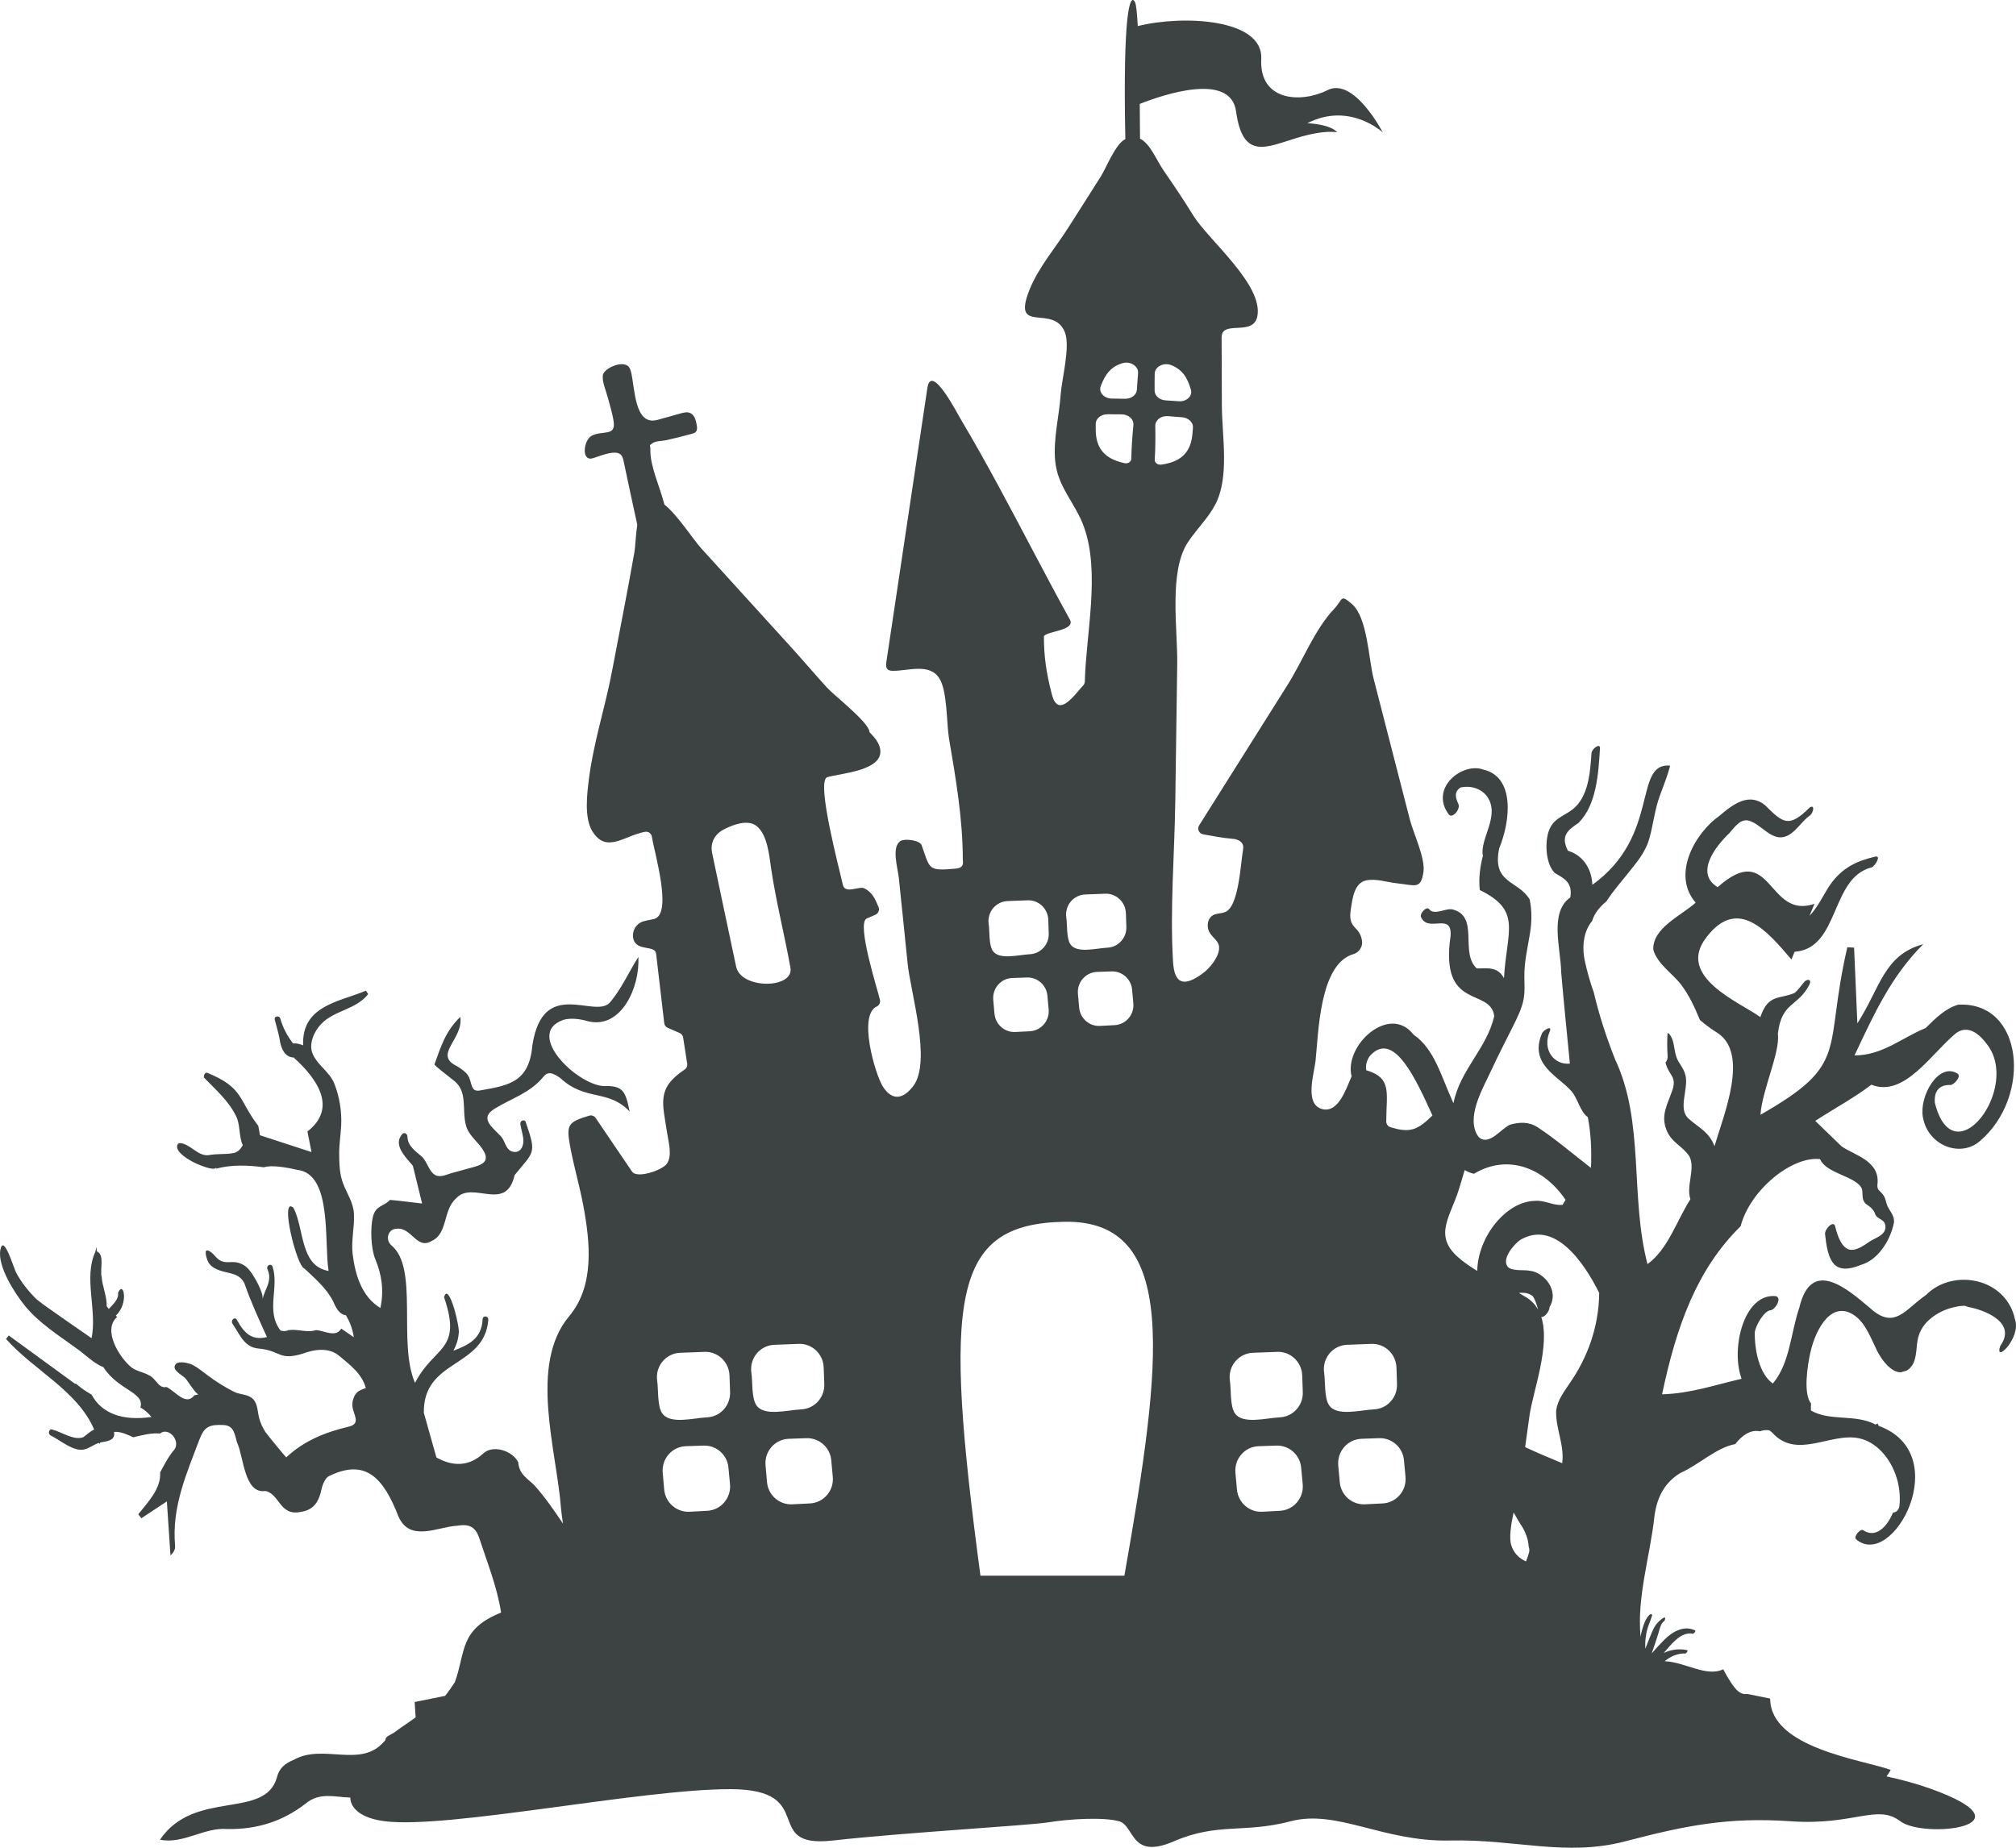 <?xml version="1.0" encoding="UTF-8"?>
<svg width="48px" height="44px" viewBox="0 0 48 44" version="1.1" xmlns="http://www.w3.org/2000/svg" xmlns:xlink="http://www.w3.org/1999/xlink">
    <title>节日-12</title>
    <g id="V1.4" stroke="none" stroke-width="1" fill="none" fill-rule="evenodd">
        <g id="形状汇集备份" transform="translate(-542, -247)" fill="#3D4242">
            <g id="节日-12" transform="translate(542, 247)">
                <path d="M37.367,32.95 C37.242,33.138 37.087,33.335 37.052,33.583 C37.032,34.015 37.253,34.396 37.195,34.843 C36.895,34.717 36.6,34.596 36.313,34.46 C36.347,34.213 36.38,33.966 36.415,33.72 C36.501,33.121 36.918,32.045 36.697,31.36 C36.77,31.382 36.897,31.223 36.893,31.128 C37.137,30.717 36.748,30.296 36.432,30.262 C36.302,30.232 36.027,30.274 35.914,30.181 C35.72,29.988 36.069,29.612 36.195,29.527 C37,29.049 37.695,30.022 38.076,30.788 C38.068,31.601 37.798,32.329 37.367,32.95 Z M36.163,30.79 C36.286,30.776 36.402,30.786 36.498,30.87 C36.556,30.958 36.59,31.073 36.621,31.185 C36.556,31.071 36.467,30.972 36.344,30.896 C36.285,30.859 36.224,30.825 36.163,30.79 Z M36.403,36.98 C36.384,37.049 36.359,37.116 36.333,37.182 C36.177,37.111 36.052,36.999 35.986,36.808 C35.926,36.632 35.973,36.323 36.038,36.015 C36.108,36.14 36.179,36.263 36.254,36.375 C36.344,36.537 36.391,36.687 36.397,36.831 C36.414,36.872 36.42,36.923 36.403,36.98 Z M35.172,30.264 C35.011,30.167 34.854,30.06 34.709,29.931 C34.128,29.415 34.536,28.969 34.734,28.326 C34.781,28.173 34.829,28.018 34.873,27.863 C34.942,27.903 35.015,27.934 35.094,27.951 C35.912,27.462 36.77,27.822 37.275,28.572 C37.252,28.611 37.228,28.65 37.204,28.69 C36.974,28.716 36.777,28.571 36.54,28.597 C35.871,28.609 35.189,29.436 35.172,30.264 Z M34.005,26.658 C33.703,26.934 33.516,26.966 33.106,26.842 C33.047,26.824 33.006,26.769 33.006,26.706 C33.006,26.026 33.153,25.67 32.529,25.485 C32.513,25.381 32.532,25.268 32.61,25.152 C33.188,24.49 33.735,25.757 34.106,26.562 C34.076,26.591 34.043,26.623 34.005,26.658 Z M32.922,35.801 C32.782,35.808 32.641,35.815 32.501,35.822 C32.191,35.838 31.926,35.604 31.899,35.293 C31.887,35.161 31.875,35.028 31.863,34.895 C31.834,34.563 32.085,34.274 32.415,34.262 C32.555,34.256 32.696,34.252 32.837,34.247 C33.141,34.238 33.401,34.468 33.428,34.773 C33.439,34.904 33.452,35.036 33.464,35.166 C33.496,35.495 33.249,35.784 32.922,35.801 Z M31.642,33.458 C31.527,33.278 31.558,32.9 31.527,32.688 C31.476,32.347 31.73,32.038 32.071,32.024 C32.264,32.016 32.46,32.009 32.655,32.002 C32.974,31.991 33.239,32.245 33.249,32.566 C33.253,32.696 33.257,32.826 33.262,32.957 C33.274,33.275 33.033,33.545 32.718,33.561 C32.382,33.578 31.82,33.737 31.642,33.458 Z M30.474,35.977 C30.334,35.984 30.193,35.991 30.053,35.999 C29.743,36.014 29.478,35.78 29.451,35.469 C29.439,35.336 29.427,35.203 29.415,35.07 C29.386,34.739 29.637,34.449 29.967,34.438 C30.107,34.432 30.248,34.427 30.389,34.424 C30.693,34.414 30.953,34.644 30.98,34.949 C30.991,35.08 31.004,35.211 31.017,35.343 C31.048,35.671 30.801,35.96 30.474,35.977 Z M29.283,32.878 C29.233,32.538 29.486,32.228 29.828,32.214 C30.021,32.206 30.216,32.198 30.412,32.192 C30.731,32.181 30.995,32.435 31.005,32.756 C31.01,32.887 31.014,33.017 31.019,33.147 C31.031,33.465 30.79,33.735 30.474,33.751 C30.139,33.768 29.577,33.927 29.398,33.648 C29.283,33.468 29.315,33.09 29.283,32.878 Z M27.646,11.064 C27.563,11.075 27.49,11.017 27.494,10.948 C27.511,10.678 27.511,10.408 27.507,10.138 C27.505,10.004 27.641,9.899 27.803,9.91 C27.918,9.918 28.033,9.927 28.147,9.936 C28.298,9.949 28.414,10.061 28.404,10.185 C28.4,10.236 28.396,10.286 28.391,10.337 C28.355,10.733 28.159,10.997 27.647,11.064 C27.647,11.064 27.646,11.064 27.646,11.064 Z M27.493,8.897 C27.497,8.732 27.704,8.624 27.884,8.694 C28.135,8.793 28.267,8.97 28.356,9.283 C28.356,9.284 28.356,9.285 28.356,9.286 C28.397,9.433 28.249,9.568 28.068,9.555 C27.964,9.547 27.859,9.54 27.755,9.534 C27.608,9.525 27.492,9.425 27.491,9.304 C27.49,9.168 27.49,9.033 27.493,8.897 Z M26.771,37.522 L23.344,37.522 C22.46,30.9 22.645,29.145 25.341,29.094 C28.087,29.043 27.675,32.398 26.771,37.522 Z M24.968,24.034 C24.994,24.304 24.79,24.542 24.521,24.557 C24.406,24.563 24.29,24.569 24.174,24.575 C23.919,24.587 23.7,24.394 23.678,24.139 C23.668,24.029 23.659,23.92 23.649,23.81 C23.624,23.537 23.831,23.298 24.103,23.289 C24.219,23.284 24.335,23.281 24.451,23.277 C24.702,23.269 24.916,23.459 24.938,23.71 C24.947,23.818 24.958,23.927 24.968,24.034 Z M23.989,21.457 C24.147,21.45 24.309,21.444 24.47,21.439 C24.732,21.43 24.951,21.639 24.959,21.904 C24.962,22.011 24.966,22.118 24.97,22.225 C24.98,22.488 24.781,22.71 24.521,22.723 C24.245,22.737 23.782,22.868 23.635,22.638 C23.54,22.49 23.566,22.179 23.54,22.004 C23.499,21.723 23.707,21.468 23.989,21.457 Z M25.837,21.3 C25.996,21.293 26.157,21.288 26.318,21.282 C26.58,21.274 26.799,21.483 26.807,21.747 C26.81,21.855 26.814,21.962 26.818,22.069 C26.828,22.331 26.629,22.553 26.369,22.567 C26.093,22.581 25.63,22.711 25.483,22.482 C25.388,22.334 25.414,22.022 25.388,21.848 C25.347,21.567 25.555,21.312 25.837,21.3 Z M26.984,23.89 C27.011,24.16 26.807,24.398 26.538,24.412 C26.422,24.418 26.306,24.424 26.19,24.43 C25.936,24.443 25.717,24.25 25.694,23.994 C25.685,23.884 25.675,23.775 25.665,23.666 C25.641,23.392 25.848,23.154 26.12,23.144 C26.236,23.14 26.352,23.135 26.468,23.132 C26.718,23.125 26.932,23.314 26.955,23.565 C26.964,23.673 26.974,23.781 26.984,23.89 Z M26.364,9.865 C26.479,9.865 26.594,9.865 26.709,9.867 C26.871,9.869 26.998,9.984 26.986,10.117 C26.961,10.386 26.94,10.655 26.936,10.926 C26.934,10.995 26.857,11.047 26.776,11.03 C26.775,11.03 26.774,11.029 26.774,11.029 C26.27,10.922 26.094,10.644 26.089,10.245 C26.089,10.195 26.088,10.144 26.088,10.094 C26.088,9.969 26.213,9.867 26.364,9.865 Z M26.206,9.201 C26.206,9.2 26.207,9.199 26.207,9.198 C26.319,8.893 26.466,8.727 26.723,8.649 C26.908,8.592 27.106,8.717 27.097,8.881 C27.089,9.016 27.079,9.152 27.068,9.287 C27.057,9.408 26.933,9.498 26.786,9.496 C26.682,9.493 26.577,9.492 26.472,9.491 C26.291,9.49 26.154,9.344 26.206,9.201 Z M19.286,35.801 C19.146,35.808 19.005,35.815 18.865,35.822 C18.555,35.838 18.289,35.604 18.262,35.293 C18.251,35.161 18.239,35.028 18.227,34.895 C18.197,34.563 18.448,34.274 18.779,34.262 C18.919,34.256 19.06,34.252 19.201,34.247 C19.504,34.238 19.765,34.468 19.792,34.773 C19.803,34.904 19.816,35.036 19.828,35.166 C19.86,35.495 19.613,35.784 19.286,35.801 Z M18.006,33.458 C17.89,33.278 17.922,32.9 17.89,32.688 C17.84,32.347 18.093,32.038 18.435,32.024 C18.628,32.016 18.824,32.009 19.019,32.002 C19.338,31.991 19.602,32.245 19.612,32.566 C19.617,32.696 19.621,32.826 19.626,32.957 C19.638,33.275 19.397,33.545 19.081,33.561 C18.746,33.578 18.184,33.737 18.006,33.458 Z M17.527,23.019 C17.337,22.118 17.144,21.218 16.956,20.316 C16.906,20.07 17.012,19.866 17.237,19.75 C17.4,19.666 17.635,19.571 17.83,19.596 C17.897,19.605 17.959,19.627 18.011,19.668 C18.277,19.876 18.316,20.386 18.361,20.689 C18.479,21.48 18.679,22.258 18.82,23.044 C18.91,23.549 17.643,23.565 17.527,23.019 Z M16.838,35.977 C16.698,35.984 16.557,35.991 16.417,35.999 C16.107,36.014 15.841,35.78 15.814,35.469 C15.803,35.336 15.791,35.203 15.779,35.07 C15.749,34.739 16,34.449 16.331,34.438 C16.471,34.432 16.612,34.427 16.753,34.424 C17.057,34.414 17.317,34.644 17.344,34.949 C17.356,35.08 17.368,35.211 17.381,35.343 C17.412,35.671 17.165,35.96 16.838,35.977 Z M15.647,32.878 C15.597,32.538 15.85,32.228 16.191,32.214 C16.385,32.206 16.58,32.198 16.776,32.192 C17.095,32.181 17.359,32.435 17.369,32.756 C17.373,32.887 17.378,33.017 17.383,33.147 C17.395,33.465 17.154,33.735 16.838,33.751 C16.503,33.768 15.941,33.927 15.762,33.648 C15.647,33.468 15.678,33.09 15.647,32.878 Z M47.977,31.422 C47.764,30.417 46.489,30.196 45.858,30.837 C45.356,31.182 45.109,31.684 44.52,31.144 C44.005,30.715 43.127,29.923 42.841,31.139 C42.634,31.746 42.617,32.468 42.21,32.945 C41.893,32.724 41.772,32.16 41.781,31.716 C41.808,31.554 42.004,31.213 42.156,31.201 C42.264,31.193 42.445,30.899 42.275,30.864 C41.518,30.796 41.202,32.121 41.467,32.833 C40.844,32.975 40.26,33.183 39.573,33.203 C39.916,31.575 40.401,30.225 41.444,29.2 C41.665,28.34 42.663,27.526 43.334,27.602 C43.484,27.955 44.201,28.005 44.332,28.311 C44.364,28.466 44.314,28.552 44.423,28.666 C44.521,28.736 44.61,28.789 44.653,28.927 C44.716,29.046 44.861,29.023 44.888,29.178 C44.93,29.411 44.632,29.483 44.519,29.562 C44.395,29.649 44.225,29.768 44.081,29.763 C43.857,29.755 43.749,29.43 43.694,29.203 C43.657,29.048 43.44,29.266 43.454,29.391 C43.481,29.634 43.521,29.965 43.686,30.12 C43.854,30.277 44.126,30.196 44.316,30.118 C44.696,30.007 45.002,29.572 45.095,29.11 C45.107,28.914 44.967,28.829 44.919,28.663 C44.891,28.565 44.88,28.5 44.816,28.426 C44.744,28.341 44.7,28.349 44.699,28.221 C44.78,27.644 44.157,27.514 43.847,27.298 C43.65,27.108 43.444,26.909 43.22,26.691 C43.726,26.366 44.163,26.132 44.556,25.83 C45.339,26.144 45.978,25.091 46.573,24.602 C46.853,24.398 47.123,24.613 47.309,24.868 C48.123,25.903 46.513,28.045 46.068,26.261 C46.042,25.938 46.217,25.829 46.44,25.837 C46.515,25.839 46.718,25.631 46.601,25.561 C46.155,25.296 45.699,26.092 45.781,26.592 C45.896,27.292 46.692,27.578 47.15,27.164 C48.376,26.112 48.19,23.846 46.627,23.924 C46.336,24.003 46.086,24.243 45.848,24.481 C45.274,24.715 44.827,25.13 44.155,25.133 C44.624,24.138 45.024,23.254 45.791,22.484 C44.853,22.739 44.77,23.517 44.223,24.369 C44.193,23.671 44.169,23.118 44.145,22.566 C44.092,22.563 44.038,22.56 43.984,22.557 C43.406,25.057 44.069,25.316 41.916,26.546 C41.954,25.958 42.389,25.057 42.33,24.619 C42.418,23.849 42.807,23.985 43.082,23.445 C43.143,23.308 43.024,23.31 42.959,23.383 C42.883,23.469 42.816,23.576 42.729,23.644 C42.375,23.803 42.098,23.658 41.914,24.221 C41.434,23.869 39.9,23.266 40.625,22.325 C41.373,21.338 42.074,22.168 42.653,22.848 C42.679,22.785 42.704,22.724 42.729,22.664 C43.808,22.589 43.572,20.899 44.566,20.654 C44.644,20.622 44.805,20.362 44.644,20.4 C44.222,20.499 43.861,20.654 43.567,21.08 C43.447,21.255 43.277,21.613 43.084,21.808 C43.122,21.716 43.161,21.622 43.202,21.523 C42.069,21.909 42.195,19.971 40.897,21.126 C40.347,20.796 40.845,20.152 41.175,19.84 C41.313,19.681 41.446,19.486 41.646,19.544 C41.921,19.623 42.159,20 42.465,19.932 C42.731,19.873 42.871,19.574 43.092,19.42 C43.171,19.366 43.225,19.146 43.089,19.228 C42.597,19.717 42.459,19.609 42.024,19.173 C41.649,18.87 41.278,19.135 40.939,19.427 C40.363,19.83 39.792,20.823 40.373,21.495 C40.022,21.81 39.346,22.096 39.364,22.612 C39.457,22.955 39.82,23.178 40.021,23.441 C40.211,23.688 40.349,23.984 40.475,24.29 C40.603,24.4 40.74,24.501 40.883,24.591 C41.655,25.079 41.046,26.53 40.821,27.295 C40.698,26.954 40.436,26.847 40.204,26.638 C39.946,26.406 40.2,25.953 40.134,25.622 C40.096,25.428 39.963,25.331 39.907,25.149 C39.85,24.965 39.865,24.759 39.742,24.62 C39.732,24.608 39.718,24.603 39.703,24.603 C39.693,24.782 39.692,24.96 39.705,25.138 C39.711,25.206 39.69,25.26 39.657,25.296 C39.657,25.301 39.657,25.305 39.657,25.309 C39.663,25.331 39.669,25.352 39.676,25.373 C39.752,25.606 39.921,25.652 39.822,25.949 C39.708,26.291 39.531,26.553 39.682,26.918 C39.803,27.215 40.073,27.297 40.227,27.542 C40.37,27.833 40.14,28.247 40.248,28.556 C39.911,29.086 39.714,29.749 39.226,30.102 C38.806,28.493 39.16,26.721 38.457,25.232 C38.254,24.721 38.076,24.183 37.947,23.631 C37.86,23.392 37.79,23.14 37.734,22.884 C37.671,22.593 37.688,22.271 37.847,22.014 C37.866,21.984 37.886,21.957 37.907,21.934 C37.96,21.748 38.092,21.594 38.247,21.465 C38.425,21.193 38.641,20.949 38.745,20.817 C38.959,20.545 39.176,20.312 39.276,19.946 C39.367,19.613 39.4,19.275 39.519,18.951 C39.605,18.716 39.699,18.487 39.762,18.247 C39.762,18.241 39.762,18.236 39.761,18.231 C38.878,18.16 39.539,19.901 37.913,21.07 C37.896,20.64 37.647,20.35 37.332,20.259 C37.151,19.905 37.325,19.771 37.583,19.596 C38.011,19.169 38.056,18.439 38.095,17.822 C38.104,17.678 37.9,17.832 37.893,17.934 C37.86,18.421 37.815,18.984 37.44,19.276 C37.215,19.451 36.945,19.494 36.855,19.858 C36.782,20.157 36.822,20.59 37.017,20.786 C37.225,20.914 37.451,21.003 37.388,21.37 C36.883,21.728 37.161,22.58 37.171,23.15 C37.233,23.876 37.308,24.602 37.378,25.327 C37.02,25.371 36.705,25.009 36.9,24.558 C36.963,24.406 36.748,24.524 36.711,24.614 C36.408,25.346 37.084,25.612 37.417,25.985 C37.572,26.169 37.62,26.47 37.805,26.603 C37.88,26.986 37.898,27.395 37.88,27.811 C37.436,27.469 37.04,27.126 36.616,26.847 C36.399,26.705 36.179,26.72 35.952,26.782 C35.826,26.847 35.725,26.951 35.605,27.039 C35.443,27.159 35.261,27.207 35.155,26.995 C35.155,26.995 35.155,26.995 35.155,26.995 C35.152,26.989 35.149,26.984 35.146,26.977 C34.939,26.519 35.33,25.875 35.511,25.478 C35.672,25.128 35.848,24.793 36.018,24.45 C36.121,24.244 36.234,24.022 36.278,23.785 C36.31,23.609 36.296,23.432 36.294,23.256 C36.29,22.9 36.373,22.569 36.429,22.22 C36.475,21.933 36.473,21.676 36.421,21.418 C36.143,20.954 35.52,21.049 35.695,20.202 C35.976,19.517 36.06,18.495 35.317,18.326 C34.829,18.144 34.028,18.757 34.492,19.392 C34.576,19.507 34.781,19.272 34.723,19.144 C34.655,18.996 34.615,18.859 34.776,18.752 C34.994,18.702 35.257,18.765 35.406,18.965 C35.732,19.424 35.224,19.977 35.307,20.379 C35.24,20.642 35.203,20.907 35.233,21.194 C36.246,21.689 35.872,22.166 35.809,23.293 C35.652,23.001 35.393,23.065 35.161,23.061 C34.752,22.686 35.227,21.83 34.595,21.659 C34.43,21.61 34.152,21.813 34.026,21.649 C33.965,21.569 33.782,21.766 33.839,21.849 C34.008,22.214 34.581,21.711 34.537,22.289 C34.276,24.084 35.49,23.502 35.577,24.198 C35.398,24.974 34.765,25.472 34.606,26.271 C34.311,25.632 34.161,24.985 33.656,24.638 C33.082,23.894 31.993,24.896 32.181,25.631 C32.045,25.945 31.863,26.502 31.488,26.412 C31.049,26.305 31.287,25.579 31.322,25.266 C31.393,24.613 31.411,22.95 32.228,22.719 C32.359,22.682 32.452,22.536 32.429,22.4 C32.368,22.025 32.083,22.143 32.163,21.646 C32.2,21.413 32.239,21.029 32.523,20.966 C32.758,20.915 33.011,21.006 33.261,21.034 C33.708,21.083 33.825,21.18 33.891,20.771 C33.944,20.448 33.65,19.836 33.568,19.515 C33.46,19.097 33.353,18.679 33.245,18.262 C33.064,17.557 32.883,16.853 32.702,16.148 C32.586,15.695 32.559,14.704 32.191,14.386 C31.901,14.136 31.988,14.265 31.757,14.509 C31.299,14.996 31.014,15.742 30.657,16.308 C29.955,17.423 29.253,18.538 28.552,19.653 C28.497,19.739 28.548,19.852 28.647,19.868 C28.88,19.907 29.104,19.956 29.339,19.973 C29.444,19.98 29.563,20.023 29.594,20.125 C29.608,20.172 29.599,20.223 29.591,20.271 C29.538,20.568 29.493,21.64 29.148,21.726 C29.059,21.756 28.957,21.748 28.876,21.797 C28.765,21.862 28.731,22.017 28.771,22.141 C28.826,22.314 29.015,22.38 29.026,22.553 C29.04,22.774 28.805,23.055 28.644,23.174 C28.176,23.52 27.96,23.423 27.929,22.897 C27.854,21.641 27.965,20.344 27.983,19.085 C27.998,17.996 28.014,16.907 28.029,15.819 C28.042,14.981 27.82,13.6 28.29,12.902 C28.494,12.598 28.764,12.34 28.934,12.017 C29.28,11.36 29.095,10.387 29.092,9.662 C29.091,9.12 29.089,8.579 29.086,8.037 C29.085,7.602 29.842,8.027 29.937,7.53 C30.081,6.778 28.769,5.711 28.416,5.139 C28.19,4.771 27.947,4.412 27.703,4.057 C27.532,3.808 27.386,3.421 27.143,3.301 C27.142,3.042 27.14,2.76 27.137,2.474 C27.704,2.251 29.302,1.709 29.431,2.656 C29.589,3.808 30.141,3.51 30.852,3.292 C31.562,3.073 31.838,3.153 31.838,3.153 C31.68,2.954 31.128,2.934 31.128,2.934 C32.134,2.417 32.923,3.153 32.923,3.153 C32.923,3.153 32.239,1.828 31.608,2.146 C30.977,2.464 29.977,2.411 30.03,1.404 C30.08,0.445 28.169,0.352 27.09,0.621 C27.073,0.321 27.052,0.109 27.025,0.054 C26.902,-0.194 26.732,0.333 26.794,3.313 C26.792,3.314 26.79,3.315 26.788,3.316 C26.559,3.427 26.336,4.005 26.201,4.217 C25.945,4.619 25.689,5.02 25.434,5.423 C25.129,5.903 24.723,6.368 24.509,6.908 C24.077,7.994 25.093,7.216 25.357,7.92 C25.486,8.262 25.28,9.027 25.254,9.398 C25.217,9.917 25.077,10.442 25.122,10.964 C25.177,11.599 25.603,11.972 25.81,12.552 C26.199,13.64 25.858,15.089 25.829,16.229 C25.828,16.266 25.813,16.301 25.787,16.326 C25.676,16.436 25.362,16.897 25.174,16.77 C25.094,16.715 25.064,16.612 25.04,16.518 C24.91,16.015 24.855,15.632 24.855,15.147 C24.947,15.026 25.617,15.014 25.472,14.751 C24.889,13.696 24.342,12.622 23.768,11.563 C23.48,11.033 23.187,10.506 22.879,9.989 C22.782,9.825 22.171,8.639 22.081,9.236 C21.755,11.411 21.428,13.587 21.104,15.762 C21.094,15.825 21.089,15.899 21.136,15.941 C21.168,15.97 21.216,15.974 21.26,15.974 C21.614,15.98 22.132,15.78 22.366,16.155 C22.559,16.462 22.534,17.222 22.596,17.589 C22.758,18.543 22.924,19.503 22.924,20.475 C22.93,20.522 22.935,20.575 22.909,20.615 C22.875,20.67 22.803,20.68 22.74,20.686 C22.083,20.745 22.147,20.691 21.946,20.135 C21.909,20.003 21.538,19.965 21.442,20.026 C21.217,20.166 21.377,20.676 21.401,20.909 C21.473,21.59 21.541,22.272 21.611,22.953 C21.68,23.625 22.184,25.282 21.745,25.861 C21.446,26.254 21.187,26.145 21.016,25.866 C20.831,25.564 20.42,24.149 20.886,23.963 C20.938,23.931 20.964,23.87 20.951,23.811 C20.896,23.564 20.385,21.983 20.636,21.873 L20.844,21.782 C20.915,21.751 20.947,21.668 20.917,21.597 C20.835,21.403 20.772,21.254 20.584,21.156 C20.453,21.087 20.116,21.308 20.066,21.062 C20.005,20.769 19.419,18.593 19.696,18.508 C19.999,18.414 21.04,18.359 20.957,17.841 C20.932,17.68 20.814,17.552 20.702,17.434 C20.702,17.212 19.863,16.563 19.699,16.383 C19.395,16.051 19.105,15.706 18.801,15.373 C18.103,14.606 17.406,13.838 16.708,13.071 C16.494,12.837 16.131,12.26 15.818,12.014 C15.815,12 15.811,11.987 15.808,11.974 C15.713,11.603 15.476,11.095 15.485,10.714 C15.488,10.565 15.436,10.633 15.542,10.55 C15.603,10.502 15.791,10.499 15.869,10.481 C16.071,10.436 16.271,10.385 16.47,10.331 C16.508,10.32 16.547,10.309 16.571,10.279 C16.605,10.237 16.598,10.176 16.589,10.123 C16.571,10.021 16.543,9.904 16.46,9.85 C16.452,9.844 16.443,9.839 16.433,9.835 C16.362,9.804 16.279,9.824 16.204,9.845 C16.022,9.896 15.839,9.947 15.656,9.998 C15.101,10.153 15.119,9.237 15.026,8.864 C15.015,8.819 15.002,8.773 14.972,8.737 C14.83,8.568 14.393,8.766 14.357,8.922 C14.323,9.071 14.432,9.312 14.468,9.454 C14.519,9.649 14.586,9.849 14.612,10.049 C14.657,10.398 14.345,10.242 14.086,10.378 C13.899,10.476 13.83,10.99 14.111,10.913 C14.263,10.871 14.679,10.679 14.797,10.846 C14.83,10.893 14.843,10.952 14.854,11.009 C14.957,11.505 15.066,12 15.173,12.496 C15.135,12.749 15.128,13.014 15.106,13.144 C14.941,14.087 14.752,15.027 14.575,15.968 C14.414,16.827 14.134,17.667 14.023,18.542 C13.979,18.887 13.906,19.462 14.098,19.785 C14.43,20.342 14.865,19.897 15.358,19.808 C15.436,19.794 15.509,19.847 15.521,19.925 C15.58,20.306 16.019,21.759 15.578,21.882 C15.464,21.914 15.34,21.916 15.239,21.975 C15.107,22.051 15.039,22.223 15.083,22.37 C15.169,22.66 15.597,22.497 15.622,22.712 L15.815,24.363 C15.821,24.414 15.853,24.457 15.899,24.476 L16.182,24.599 C16.227,24.618 16.258,24.659 16.265,24.707 L16.362,25.329 C16.371,25.383 16.347,25.438 16.302,25.468 C15.623,25.922 15.777,26.262 15.887,26.997 C15.919,27.207 16.012,27.523 15.875,27.715 C15.77,27.863 15.169,28.077 15.047,27.897 L14.183,26.623 C14.149,26.572 14.085,26.549 14.026,26.568 C13.532,26.72 13.478,26.772 13.573,27.291 C13.661,27.769 13.8,28.236 13.889,28.714 C14.05,29.579 14.162,30.615 13.553,31.341 C12.583,32.498 13.253,34.529 13.358,35.925 C13.363,36.002 13.383,36.131 13.405,36.282 C13.191,35.967 13.001,35.684 12.737,35.384 C12.575,35.213 12.358,35.116 12.339,34.82 C12.2,34.543 11.736,34.395 11.504,34.613 C11.163,34.926 10.781,34.925 10.391,34.707 C10.287,34.341 10.189,33.988 10.091,33.643 C10.073,32.355 11.536,32.584 11.627,31.427 C11.629,31.331 11.495,31.318 11.491,31.414 C11.471,31.885 11.141,32.033 10.795,32.165 C10.861,32.042 10.91,31.906 10.92,31.764 C10.968,31.655 10.683,30.489 10.573,30.891 C11.016,32.181 10.337,32.042 9.882,32.93 C9.464,31.988 9.978,30.19 9.318,29.655 C9.161,29.511 9.245,29.266 9.44,29.26 C9.797,29.214 9.922,29.77 10.277,29.551 C10.671,29.374 10.538,28.818 10.862,28.535 C11.251,28.102 12.051,28.886 12.252,27.984 C12.708,27.421 12.782,27.486 12.523,26.738 C12.511,26.643 12.379,26.671 12.39,26.765 C12.405,26.901 12.467,27.048 12.461,27.184 C12.455,27.335 12.37,27.454 12.223,27.428 C12.036,27.395 12.037,27.179 11.926,27.059 C11.713,26.832 11.41,26.629 11.775,26.403 C12.172,26.158 12.63,26.024 12.94,25.639 C13.064,25.485 13.199,25.577 13.343,25.673 C13.941,26.232 14.48,25.926 14.992,26.469 C14.895,25.982 14.826,25.871 14.454,25.86 C13.847,25.94 12.428,24.621 13.425,24.282 C13.603,24.236 13.816,24.265 14.001,24.319 C14.785,24.513 15.239,23.518 15.199,22.788 C14.969,23.149 14.793,23.559 14.515,23.879 C14.149,24.261 12.933,23.266 12.677,24.882 C12.602,25.772 12.121,25.846 11.422,25.968 C11.19,26.009 11.25,25.767 11.138,25.602 C11.084,25.522 10.964,25.438 10.877,25.386 C10.304,25.115 11.044,24.737 10.959,24.217 C10.603,24.558 10.493,24.937 10.345,25.346 C10.335,25.371 10.729,25.667 10.769,25.704 C11.16,25.972 10.985,26.403 11.096,26.806 C11.154,27.021 11.344,27.161 11.469,27.337 C11.665,27.611 11.549,27.715 11.288,27.788 C11.111,27.838 10.932,27.885 10.755,27.934 C10.644,27.964 10.493,28.046 10.37,27.985 C10.21,27.905 10.172,27.655 10.039,27.538 C9.9,27.417 9.703,27.29 9.702,27.069 C9.701,27.004 9.628,26.952 9.581,27.002 C9.343,27.262 9.664,27.561 9.83,27.76 C9.906,28.07 9.973,28.344 10.05,28.659 C9.774,28.629 9.527,28.594 9.286,28.573 C9.13,28.738 8.947,28.699 8.878,28.978 C8.815,29.238 8.83,29.729 8.934,29.98 C9.083,30.338 9.149,30.715 9.057,31.147 C8.618,30.882 8.457,30.367 8.396,29.86 C8.358,29.542 8.442,29.227 8.428,28.909 C8.415,28.635 8.258,28.42 8.166,28.174 C8.083,27.95 8.077,27.707 8.076,27.471 C8.075,27.249 8.111,27.031 8.123,26.811 C8.141,26.474 8.084,26.116 7.959,25.802 C7.846,25.521 7.568,25.373 7.448,25.105 C7.339,24.862 7.479,24.563 7.642,24.389 C7.961,24.053 8.469,24.049 8.767,23.673 C8.737,23.628 8.742,23.635 8.712,23.591 C8.091,23.856 7.177,23.94 7.218,24.893 C7.143,24.861 7.054,24.839 6.976,24.848 C6.843,24.668 6.739,24.486 6.676,24.261 C6.65,24.17 6.518,24.195 6.543,24.288 C6.583,24.436 6.624,24.578 6.655,24.728 C6.681,24.936 6.766,25.177 6.991,25.182 C7.574,25.706 8.029,26.391 7.32,26.944 L7.417,27.434 C6.981,27.291 6.582,27.162 6.188,27.033 C6.18,26.958 6.162,26.882 6.149,26.81 C5.668,26.178 5.805,25.907 4.946,25.551 C4.893,25.525 4.85,25.585 4.859,25.636 C4.854,25.641 4.85,25.645 4.846,25.65 C5.117,25.933 5.439,26.206 5.618,26.573 C5.728,26.786 5.68,27.05 5.78,27.269 C5.736,27.357 5.663,27.438 5.559,27.458 C5.374,27.493 5.174,27.471 4.983,27.505 C4.805,27.536 4.668,27.407 4.523,27.315 C4.455,27.272 4.25,27.151 4.219,27.277 C4.174,27.458 4.581,27.669 4.683,27.712 C4.745,27.738 5.122,27.906 5.156,27.791 C5.152,27.804 5.148,27.817 5.144,27.83 C5.516,27.729 5.911,27.747 6.286,27.797 C6.46,27.734 6.857,27.805 7.075,27.858 C7.925,27.945 7.71,29.607 7.824,30.265 C7.139,30.147 7.251,29.276 6.987,28.76 C6.648,28.467 7.064,30.164 7.247,30.207 C7.493,30.438 7.767,30.67 7.927,30.979 C7.988,31.122 8.075,31.305 8.236,31.319 C8.323,31.466 8.394,31.634 8.424,31.844 C8.299,31.76 8.209,31.692 8.125,31.638 C7.992,31.862 7.723,31.684 7.521,31.674 C7.309,31.745 7.074,31.637 6.872,31.677 C6.867,31.675 6.862,31.673 6.857,31.67 C6.856,31.674 6.855,31.678 6.855,31.682 C6.799,31.699 6.729,31.705 6.677,31.681 C6.321,31.214 6.653,30.658 6.489,30.16 C6.451,30.072 6.33,30.137 6.368,30.224 C6.493,30.502 6.309,30.685 6.25,30.938 C6.285,30.786 6.041,30.37 5.943,30.252 C5.854,30.145 5.761,30.086 5.633,30.061 C5.532,30.042 5.429,30.069 5.329,30.048 C5.154,30.011 5.123,29.869 4.984,29.792 C4.816,29.7 4.935,30.027 4.974,30.081 C5.044,30.178 5.139,30.22 5.243,30.257 C5.451,30.329 5.707,30.316 5.821,30.564 C5.974,31.005 6.164,31.417 6.356,31.839 C5.996,31.928 5.817,31.752 5.636,31.423 C5.583,31.345 5.485,31.443 5.536,31.521 C5.737,31.826 5.827,32.1 6.199,32.117 C6.689,32.175 6.651,32.405 7.208,32.234 C7.486,32.131 7.832,32.077 8.083,32.292 C8.332,32.504 8.617,32.707 8.71,33.054 C8.618,33.085 8.519,33.117 8.46,33.208 C8.41,33.286 8.382,33.389 8.391,33.487 C8.411,33.687 8.604,33.901 8.306,33.972 C7.749,34.106 7.252,34.299 6.815,34.704 C6.81,34.708 6.361,34.163 6.322,34.104 C6.253,33.999 6.199,33.883 6.168,33.76 C6.132,33.621 6.138,33.432 6.025,33.316 C5.906,33.194 5.715,33.215 5.574,33.144 C5.356,33.033 5.146,32.903 4.947,32.753 C4.829,32.665 4.714,32.569 4.585,32.502 C4.507,32.461 4.26,32.399 4.187,32.481 C4.072,32.61 4.307,32.728 4.401,32.808 C4.453,32.853 4.673,33.219 4.729,33.203 C4.695,33.213 4.661,33.221 4.628,33.226 C4.424,33.491 4.18,33.132 3.964,33.028 C3.775,33.074 3.716,32.827 3.559,32.756 C3.423,32.675 3.261,32.659 3.131,32.563 C2.844,32.329 2.43,31.669 2.791,31.359 C2.779,31.349 2.768,31.34 2.757,31.331 C3.078,31.027 2.936,30.478 2.811,30.788 C2.829,30.943 2.694,31.057 2.591,31.17 C2.572,31.148 2.555,31.126 2.54,31.103 C2.547,30.865 2.439,30.648 2.421,30.411 C2.372,30.23 2.501,29.879 2.305,29.798 C2.303,29.762 2.299,29.726 2.296,29.691 C2.288,29.729 2.28,29.767 2.272,29.806 C1.983,30.42 2.318,31.199 2.18,31.866 C2.181,31.863 0.98,31.045 0.873,30.941 C0.682,30.755 0.51,30.543 0.382,30.301 C0.328,30.199 0.084,29.37 0.009,29.76 C-0.068,30.16 0.371,30.826 0.602,31.106 C0.939,31.513 1.393,31.796 1.807,32.099 C2.017,32.241 2.234,32.472 2.461,32.555 C2.82,33.116 3.453,33.151 3.343,33.517 C3.437,33.566 3.524,33.643 3.606,33.742 C2.921,33.843 2.422,33.66 2.181,33.211 C2.047,33.134 1.918,33.046 1.8,32.942 C1.799,32.948 1.797,32.953 1.796,32.959 C1.25,32.561 0.729,32.181 0.208,31.801 C0.17,31.851 0.182,31.834 0.144,31.884 C0.788,32.618 1.851,33.119 2.241,34.041 C2.142,34.089 2.069,34.163 1.983,34.224 C1.759,34.308 1.48,34.104 1.25,34.044 C1.168,34.006 1.128,34.145 1.208,34.184 C1.438,34.295 1.753,34.58 2.013,34.514 C2.134,34.484 2.234,34.397 2.357,34.359 C2.361,34.368 2.364,34.376 2.368,34.385 C2.374,34.373 2.381,34.361 2.388,34.35 C2.533,34.321 2.757,34.312 2.715,34.099 C2.864,34.082 3.019,34.158 3.173,34.225 C3.379,34.18 3.595,34.115 3.809,34.137 C4.009,33.972 4.307,34.302 4.151,34.521 C4.01,34.681 3.916,34.874 3.813,35.062 C3.838,35.452 3.514,35.779 3.292,36.059 C3.334,36.114 3.322,36.099 3.366,36.154 C3.549,36.033 3.732,35.912 3.973,35.753 C4.004,36.218 4.032,36.628 4.059,37.038 C4.143,36.964 4.175,36.886 4.169,36.811 C4.085,35.879 4.446,35.083 4.751,34.272 C4.864,33.972 4.988,33.919 5.319,33.934 C5.579,33.946 5.586,34.164 5.643,34.346 C5.806,34.7 5.815,35.579 6.317,35.505 C6.663,35.572 6.652,36.112 7.166,36.002 C7.474,35.954 7.593,35.759 7.656,35.46 C7.681,35.343 7.75,35.184 7.838,35.148 C8.7,34.729 9.125,35.179 9.489,36.116 C9.765,36.736 10.428,36.354 10.894,36.331 C11.165,36.289 11.314,36.35 11.409,36.62 C11.6,37.205 11.836,37.789 11.931,38.4 C10.927,38.806 11.096,39.327 10.829,40.06 C10.755,40.173 10.679,40.282 10.597,40.384 L9.873,40.53 C9.881,40.658 9.89,40.796 9.896,40.895 C9.715,41.03 9.535,41.141 9.375,41.264 C9.329,41.289 9.283,41.314 9.239,41.339 C9.201,41.361 9.177,41.401 9.171,41.445 C9.161,41.455 9.15,41.465 9.14,41.477 C8.584,42.115 7.694,41.513 6.997,41.905 C6.808,41.983 6.655,42.085 6.595,42.32 C6.313,43.342 4.631,42.596 3.809,43.809 C4.365,43.921 4.864,43.508 5.412,43.555 C6.109,43.565 6.717,43.381 7.27,42.954 C7.615,42.665 7.97,42.797 8.34,42.805 C8.346,43.074 8.617,43.303 9.169,43.37 C10.686,43.555 15.243,42.605 17.383,42.605 C19.523,42.605 18.087,44.023 19.831,43.828 C21.575,43.634 24.499,43.471 24.97,43.394 C25.441,43.316 26.272,43.265 26.646,43.37 C27.02,43.475 26.906,44.298 27.95,43.847 C28.992,43.395 29.624,43.662 30.728,43.37 C31.833,43.078 32.938,43.864 34.516,43.828 C36.094,43.792 37.278,44.219 38.698,43.847 C40.118,43.475 41.144,43.265 42.643,43.37 C44.143,43.475 44.695,42.947 45.247,43.37 C45.8,43.792 48.482,43.496 45.964,42.594 C45.649,42.481 45.296,42.384 44.917,42.301 C44.95,42.26 44.984,42.209 45.016,42.146 C44.337,41.901 42.15,41.627 42.147,40.448 C41.951,40.409 41.774,40.372 41.6,40.337 C41.513,40.354 41.419,40.321 41.33,40.22 C41.211,40.085 41.12,39.919 41.03,39.751 C40.623,39.943 40.119,39.576 39.635,39.559 C39.782,39.435 39.952,39.369 40.125,39.375 C40.15,39.375 40.206,39.303 40.165,39.294 C39.989,39.255 39.79,39.278 39.614,39.362 C39.641,39.331 39.667,39.3 39.693,39.269 C39.776,39.175 39.865,39.071 39.962,39.001 C40.057,38.931 40.191,38.876 40.299,38.904 C40.326,38.911 40.391,38.838 40.355,38.823 C40.231,38.767 40.116,38.763 39.984,38.809 C39.853,38.855 39.738,38.937 39.63,39.044 C39.526,39.147 39.425,39.258 39.328,39.371 C39.332,39.356 39.338,39.341 39.342,39.326 C39.388,39.187 39.439,39.049 39.481,38.909 C39.509,38.815 39.54,38.661 39.616,38.609 C39.651,38.585 39.666,38.489 39.61,38.524 C39.536,38.568 39.469,38.628 39.415,38.707 C39.356,38.795 39.315,38.908 39.274,39.009 C39.241,39.092 39.207,39.177 39.173,39.262 C39.171,39.223 39.171,39.183 39.172,39.144 C39.175,39.03 39.191,38.916 39.219,38.807 C39.248,38.692 39.302,38.591 39.333,38.478 C39.349,38.419 39.291,38.435 39.269,38.457 C39.184,38.539 39.136,38.677 39.101,38.8 C39.084,38.858 39.072,38.916 39.061,38.976 C38.971,38.019 39.287,37.07 39.393,36.096 C39.457,35.611 39.666,35.285 40.009,35.076 C40.449,34.882 40.865,34.471 41.316,34.388 C41.39,34.291 41.474,34.21 41.565,34.153 C41.671,34.086 41.792,34.058 41.906,34.084 C41.965,34.061 42.027,34.051 42.092,34.056 C42.126,34.059 42.152,34.073 42.172,34.094 C42.181,34.1 42.189,34.107 42.198,34.117 C42.783,34.768 43.59,34.1 44.272,34.252 C44.648,34.335 44.971,34.673 45.129,35.104 C45.137,35.124 45.144,35.145 45.151,35.167 C45.22,35.382 45.25,35.618 45.225,35.855 C45.214,35.959 45.142,36.018 45.071,36.019 C44.922,36.38 44.65,36.633 44.362,36.439 C44.299,36.391 44.128,36.59 44.189,36.652 C45.063,37.412 46.558,34.619 44.733,33.955 C44.723,33.935 44.713,33.915 44.704,33.897 C44.688,33.905 44.673,33.914 44.657,33.923 C44.171,33.665 43.584,33.854 43.118,33.589 C43.114,33.546 43.115,33.489 43.12,33.42 C42.93,33.195 43.036,32.507 43.103,32.211 C43.239,31.61 43.626,30.949 44.162,31.33 C44.419,31.513 44.542,31.863 44.692,32.165 C44.802,32.385 45.023,32.681 45.256,32.679 C45.306,32.665 45.353,32.652 45.397,32.638 C45.424,32.622 45.45,32.602 45.477,32.576 C45.64,32.414 45.617,32.139 45.657,31.916 C45.688,31.737 45.773,31.586 45.889,31.47 C46.085,31.272 46.348,31.156 46.599,31.113 C46.64,31.102 46.683,31.096 46.727,31.098 C46.737,31.096 46.749,31.095 46.759,31.094 C46.785,31.093 46.806,31.1 46.824,31.11 C46.838,31.114 46.853,31.118 46.868,31.124 C47.169,31.177 48.048,31.459 47.625,32.051 C47.475,32.488 48.128,31.863 47.977,31.422 L47.977,31.422 Z" id="42"></path>
            </g>
        </g>
    </g>
</svg>